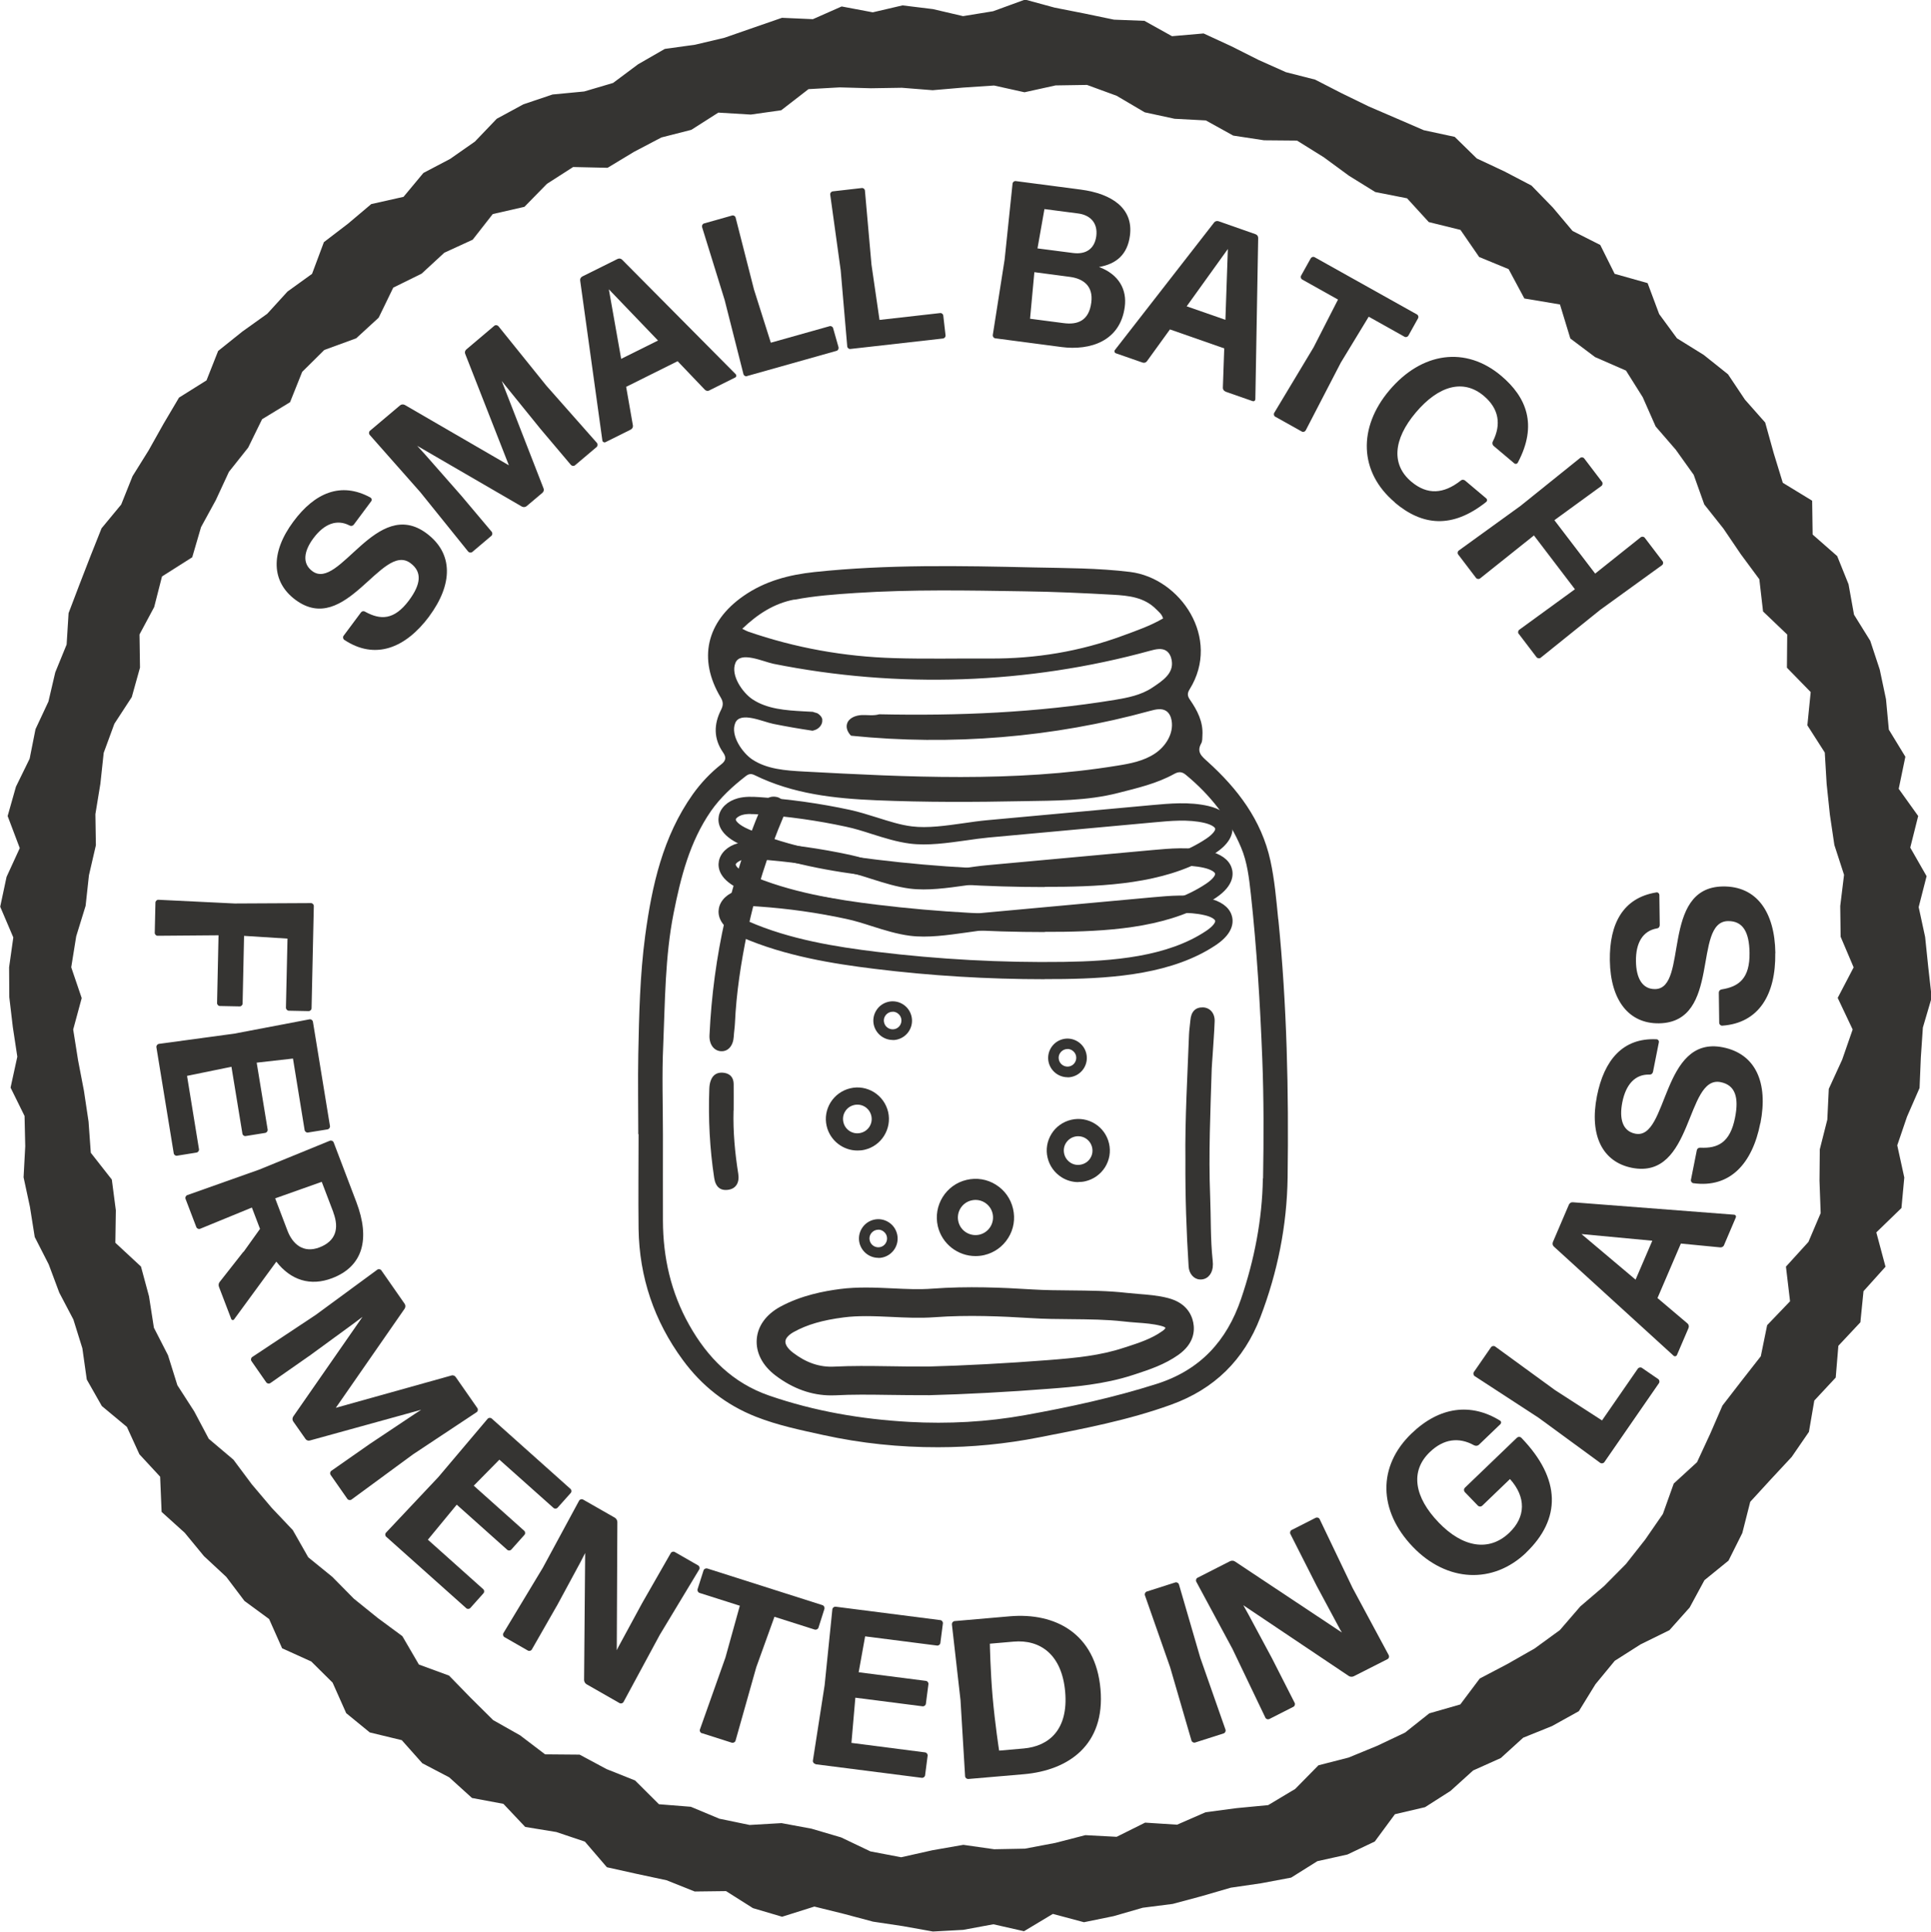 <?xml version="1.0" encoding="UTF-8"?>
<svg id="Layer_1" data-name="Layer 1" xmlns="http://www.w3.org/2000/svg" viewBox="0 0 197.4 197.48">
  <defs>
    <style>
      .cls-1 {
        fill: #353432;
      }
    </style>
  </defs>
  <path class="cls-1" d="M43.88,63c-2.44,3.27-5.54,4.49-8.69,2.4-.13-.1-.16-.29-.07-.41l1.78-2.39c.09-.13.27-.17.43-.07,1.56.85,2.95.88,4.47-1.15,1.22-1.64,1.39-2.91.16-3.82-2.93-2.19-6.61,7.59-11.77,3.74-2.43-1.81-2.59-4.78-.19-8,2.17-2.92,4.84-4.09,7.86-2.45.14.08.19.25.09.38l-1.78,2.39c-.11.14-.28.18-.44.09-1.27-.66-2.56-.2-3.68,1.29-.97,1.3-1.2,2.58-.12,3.38,2.77,2.06,6.54-7.69,11.68-3.86,2.75,2.05,2.7,5.2.25,8.5"/>
  <path class="cls-1" d="M47.16,50.67l3.1,3.68c.1.12.09.32-.03.42l-1.95,1.65c-.12.1-.31.08-.42-.04l-4.9-6.08-5.17-5.85c-.1-.12-.09-.32.03-.42l3.07-2.59c.14-.12.33-.13.49-.05l10.64,6.17-4.46-11.38c-.07-.15-.03-.34.11-.46l2.86-2.42c.12-.1.31-.08.42.04l4.9,6.08,5.17,5.85c.1.12.09.32-.03.42l-2.21,1.87c-.12.1-.31.08-.42-.04l-3.11-3.68-3.5-4.32-.46-.58,4.27,10.97c.07.15.03.34-.11.46l-1.61,1.36c-.14.12-.33.13-.49.05l-10.7-6.21.87.96,3.64,4.14Z"/>
  <path class="cls-1" d="M67.26,34.8l-5.02-5.23,1.26,7.11,3.76-1.87ZM72.52,39.91c-.16.08-.35.05-.47-.08l-2.78-2.91-5.26,2.62.69,3.95c.03.16-.06.34-.22.42l-2.59,1.29c-.12.06-.28-.02-.31-.16l-2.27-16.36c-.03-.17.06-.34.22-.42l3.6-1.79c.16-.08.35-.05.47.08l11.61,11.7c.1.11.08.27-.06.34l-2.63,1.31Z"/>
  <path class="cls-1" d="M76.36,38.45c-.15.04-.32-.05-.36-.21l-1.92-7.57-2.31-7.46c-.04-.15.05-.33.2-.37l2.87-.81c.15-.04.32.05.36.21l1.88,7.36,1.72,5.43,6.01-1.69c.15-.04.32.05.36.21l.55,1.94c.04.16-.05.33-.2.37l-9.16,2.58Z"/>
  <path class="cls-1" d="M86.93,35.67c-.16.02-.31-.11-.32-.27l-.67-7.78-1.07-7.73c-.02-.16.1-.31.26-.33l2.97-.34c.16-.02.31.11.32.27l.67,7.57.82,5.64,6.2-.7c.16-.02.31.11.32.27l.23,2c.02.16-.1.31-.26.33l-9.46,1.07Z"/>
  <path class="cls-1" d="M106.06,25.39l3.63.47c1.31.17,2.2-.41,2.38-1.72.18-1.42-.69-2.17-1.85-2.32l-3.45-.45-.71,4.02ZM105.3,32.58l3.45.45c1.4.18,2.57-.23,2.81-2.11.22-1.7-.83-2.44-2.19-2.62l-3.63-.48-.44,4.75ZM108.5,35.47l-6.76-.89c-.15-.02-.27-.17-.25-.34l1.21-7.71.81-7.76c.02-.16.17-.28.33-.26l6.65.87c3.18.42,5.39,1.92,5.02,4.7-.25,1.93-1.38,2.9-3.16,3.21,2.03.76,2.87,2.31,2.63,4.08-.46,3.49-3.51,4.49-6.49,4.1"/>
  <path class="cls-1" d="M125.27,32.69l.25-7.24-4.21,5.86,3.96,1.38ZM125.28,40.02c-.17-.06-.28-.22-.27-.39l.14-4.02-5.55-1.94-2.35,3.25c-.1.14-.28.2-.45.14l-2.73-.95c-.13-.04-.19-.21-.1-.33l10.14-13.03c.1-.14.28-.19.45-.14l3.79,1.33c.17.06.28.22.27.39l-.29,16.47c0,.15-.13.25-.28.2l-2.78-.97Z"/>
  <path class="cls-1" d="M130.37,42.6c-.14-.08-.19-.26-.11-.4l4.02-6.69,2.5-4.89-3.66-2.05c-.14-.08-.19-.26-.11-.4l.98-1.76c.08-.14.26-.2.4-.12l10.46,5.85c.14.08.19.26.11.4l-.98,1.76c-.08.14-.26.2-.4.12l-3.66-2.05-2.85,4.69-3.59,6.93c-.08.14-.26.2-.4.12l-2.7-1.51Z"/>
  <path class="cls-1" d="M142.59,51.35c-3.69-3.11-3.75-7.67-.57-11.44,3.33-3.95,7.83-4.55,11.45-1.49,2.57,2.17,3.74,5,1.7,8.85-.07.15-.25.19-.37.09l-2.11-1.78c-.12-.1-.17-.29-.08-.46.88-1.74.62-3.35-.92-4.65-2.09-1.77-4.63-1.06-6.96,1.7-2.33,2.76-2.5,5.34-.46,7.06,1.66,1.4,3.32,1.25,5.05-.1.14-.13.33-.11.45-.01l2.16,1.82c.12.1.12.28-.02.38-3.48,2.76-6.52,2.41-9.32.05"/>
  <path class="cls-1" d="M155.25,64.79c-.1-.12-.07-.32.06-.42l5.69-4.14-4.19-5.5-5.5,4.39c-.13.1-.32.08-.42-.05l-1.82-2.39c-.1-.12-.07-.32.06-.41l6.32-4.57,6.08-4.89c.13-.1.32-.08.42.05l1.82,2.39c.09.12.07.32-.06.42l-4.81,3.5,4.17,5.46,4.65-3.71c.13-.1.32-.08.42.05l1.82,2.39c.1.12.07.32-.06.41l-6.32,4.57-6.08,4.89c-.13.1-.32.07-.42-.05l-1.82-2.39Z"/>
  <path class="cls-1" d="M15.89,92.26c0-.16.15-.3.31-.29l7.79.38,7.8-.04c.16,0,.3.15.29.31l-.23,10.44c0,.16-.15.3-.31.29l-2.01-.04c-.16,0-.3-.15-.3-.31l.16-7.06-4.44-.28-.15,6.92c0,.16-.15.3-.31.29l-2.01-.04c-.16,0-.3-.15-.29-.31l.15-6.92-6.23.05c-.16,0-.3-.15-.29-.31l.07-3.08Z"/>
  <path class="cls-1" d="M15.99,107.05c-.03-.16.09-.32.25-.35l7.73-1.05,7.67-1.46c.16-.03.32.09.35.25l1.74,10.65c.03.16-.09.32-.25.35l-1.99.32c-.16.03-.32-.09-.35-.25l-1.19-7.31-3.71.42,1.12,6.83c.03.16-.09.32-.25.35l-1.99.32c-.16.03-.32-.09-.34-.25l-1.12-6.83-4.54.93,1.22,7.49c.03.16-.09.32-.25.35l-1.99.32c-.16.03-.32-.09-.34-.25l-1.77-10.83Z"/>
  <path class="cls-1" d="M34.08,123.92l-1.19-3.12-4.76,1.69,1.26,3.31c.53,1.38,1.63,2.33,3.27,1.7,1.64-.63,2.05-1.9,1.41-3.58M24.9,127.96l1.68-2.35-.83-2.18-5.29,2.17c-.15.06-.33-.02-.39-.17l-1.1-2.88c-.06-.15.02-.33.17-.39l7.36-2.61,7.22-2.95c.15-.06.33.02.39.17l2.32,6.1c1.44,3.79.67,6.58-2.48,7.78-2.23.85-4.23.2-5.7-1.69l-4.32,5.9c-.08.11-.24.09-.29-.04l-1.25-3.27c-.07-.17-.05-.38.07-.52l2.42-3.08Z"/>
  <path class="cls-1" d="M31.59,138.61l-3.95,2.76c-.13.09-.33.06-.42-.07l-1.51-2.17c-.09-.13-.06-.33.07-.42l6.5-4.31,6.29-4.62c.13-.09.33-.06.42.08l2.37,3.4c.11.15.1.35.01.5l-7.04,10.14,11.81-3.3c.16-.06.35.01.45.16l2.21,3.17c.09.13.06.33-.08.42l-6.5,4.31-6.29,4.62c-.13.09-.33.06-.42-.07l-1.71-2.45c-.09-.13-.06-.33.07-.42l3.95-2.76,4.62-3.08.62-.4-11.38,3.14c-.16.05-.35-.01-.45-.16l-1.25-1.78c-.11-.15-.1-.35-.01-.5l7.09-10.2-1.04.78-4.45,3.25Z"/>
  <path class="cls-1" d="M39.48,157.08c-.12-.11-.13-.3-.02-.42l5.35-5.68,5.04-5.96c.11-.12.3-.13.42-.02l8.05,7.19c.12.11.13.3.02.42l-1.34,1.5c-.11.12-.3.13-.42.02l-5.53-4.93-2.62,2.66,5.16,4.61c.12.11.13.3.02.42l-1.34,1.5c-.11.12-.3.13-.42.02l-5.16-4.61-2.95,3.58,5.66,5.06c.12.11.13.3.02.42l-1.34,1.5c-.11.12-.31.13-.42.02l-8.19-7.31Z"/>
  <path class="cls-1" d="M56.91,164.16l-2.54,4.44c-.08.14-.27.19-.41.11l-2.39-1.37c-.14-.08-.19-.27-.11-.41l4.03-6.68,3.71-6.86c.08-.14.27-.19.41-.11l3.24,1.85c.16.09.26.29.26.44l-.06,13.11.16-.33,2.43-4.48,2.93-5.12c.08-.14.27-.19.41-.11l2.39,1.37c.14.08.19.27.11.41l-4.03,6.68-3.71,6.87c-.08.14-.27.19-.41.11l-3.36-1.92c-.16-.09-.26-.28-.26-.44l.11-12.98-.51.99-2.4,4.44Z"/>
  <path class="cls-1" d="M71.74,177.16c-.15-.05-.24-.22-.19-.38l2.61-7.36,1.47-5.29-4.12-1.31c-.15-.05-.24-.22-.2-.38l.61-1.92c.05-.15.22-.24.38-.2l11.78,3.75c.15.05.24.22.2.38l-.61,1.92c-.05.15-.22.24-.38.2l-4.12-1.31-1.86,5.16-2.12,7.51c-.05.15-.22.24-.38.2l-3.04-.97Z"/>
  <path class="cls-1" d="M83.36,180.3c-.16-.02-.28-.17-.26-.34l1.2-7.71.79-7.76c.02-.16.18-.28.34-.26l10.7,1.37c.16.02.28.18.26.34l-.26,2c-.02.16-.18.28-.34.26l-7.35-.94-.66,3.67,6.87.88c.16.02.28.17.26.34l-.26,2c-.02.16-.18.28-.34.26l-6.87-.88-.4,4.62,7.53.97c.16.02.28.18.26.34l-.26,2c-.02.16-.18.28-.34.26l-10.88-1.39Z"/>
  <path class="cls-1" d="M102.14,178.94l2.51-.22c2.61-.23,4.57-1.95,4.24-5.78-.33-3.83-2.56-5.38-5.28-5.14l-2.42.21s.05,2.74.28,5.41c.24,2.74.66,5.5.67,5.52M98.99,181.84c-.16.01-.31-.11-.33-.27l-.47-7.79-.88-7.75c-.01-.16.11-.31.27-.33l5.65-.49c4.64-.4,8.77,1.75,9.27,7.44.5,5.72-3.28,8.3-7.82,8.7l-5.7.49Z"/>
  <path class="cls-1" d="M122.18,178.11c-.15.05-.33-.04-.38-.2l-2.18-7.49-2.58-7.36c-.05-.15.04-.33.19-.38l2.91-.93c.15-.05.33.04.38.2l2.18,7.49,2.58,7.36c.05.15-.04.33-.19.38l-2.91.93Z"/>
  <path class="cls-1" d="M130.03,169.5l2.32,4.56c.07.14.01.33-.13.4l-2.46,1.25c-.15.07-.33.01-.4-.13l-3.37-7.04-3.7-6.87c-.07-.14-.01-.33.13-.4l3.32-1.69c.16-.08.38-.07.51.03l10.93,7.26-.19-.32-2.41-4.49-2.67-5.27c-.07-.14-.01-.33.13-.4l2.46-1.25c.15-.07.33-.01.4.13l3.37,7.04,3.7,6.88c.07.15.01.33-.13.4l-3.45,1.75c-.16.08-.38.06-.51-.03l-10.78-7.23.54.97,2.39,4.45Z"/>
  <path class="cls-1" d="M156.03,158.69c-3.39,3.26-8.12,3.05-11.6-.58-3.54-3.69-3.62-8.24-.13-11.59,2.87-2.76,6.07-3.14,9.03-1.32.15.08.16.26.04.38l-2.19,2.1c-.12.11-.31.14-.49.05-1.57-.87-3.13-.65-4.53.7-2.04,1.96-1.57,4.62.92,7.2,2.44,2.54,5.15,3.02,7.22,1.03,1.67-1.6,1.73-3.62.06-5.48l-2.84,2.73c-.12.11-.31.11-.43,0l-1.35-1.4c-.11-.12-.11-.31,0-.43l5.34-5.13c.12-.11.31-.11.43,0,4.12,4.26,4.06,8.33.5,11.75"/>
  <path class="cls-1" d="M164.01,149.45c-.09.13-.29.17-.42.08l-6.3-4.61-6.54-4.26c-.13-.09-.17-.29-.08-.42l1.75-2.53c.09-.13.29-.17.42-.08l6.14,4.47,4.79,3.09,3.66-5.29c.09-.13.29-.17.42-.08l1.66,1.14c.13.09.17.29.08.42l-5.58,8.07Z"/>
  <path class="cls-1" d="M168.91,126.82l-7.24-.68,5.53,4.66,1.71-3.98ZM176.26,127.25c-.07.17-.24.27-.41.25l-4.02-.39-2.39,5.57,3.07,2.6c.13.11.17.3.1.47l-1.18,2.75c-.05.13-.23.18-.34.08l-12.24-11.16c-.13-.11-.17-.3-.1-.47l1.63-3.81c.07-.17.24-.27.41-.25l16.48,1.27c.15.01.24.15.17.3l-1.19,2.79Z"/>
  <path class="cls-1" d="M179.95,114.81c-.81,4.13-3.1,6.65-6.85,6.13-.16-.03-.27-.19-.24-.35l.6-3.02c.03-.16.17-.27.36-.26,1.78.09,3.05-.51,3.55-3.08.41-2.07.02-3.32-1.48-3.62-3.59-.71-2.75,10-9.06,8.76-2.98-.59-4.38-3.27-3.58-7.33.73-3.68,2.64-5.97,6.08-5.81.16,0,.28.15.25.31l-.6,3.02c-.04.18-.18.29-.36.28-1.43-.05-2.41.96-2.78,2.85-.32,1.64.01,2.93,1.33,3.19,3.38.67,2.65-10.07,8.94-8.83,3.36.66,4.67,3.61,3.85,7.77"/>
  <path class="cls-1" d="M181.48,97.43c.06,4.21-1.66,7.15-5.43,7.41-.16,0-.3-.13-.3-.3l-.04-3.08c0-.16.11-.3.3-.33,1.76-.28,2.88-1.13,2.84-3.74-.03-2.11-.67-3.26-2.2-3.24-3.66.05-.62,10.36-7.06,10.45-3.03.04-4.96-2.29-5.02-6.44-.05-3.75,1.35-6.39,4.75-6.94.16-.03.3.09.31.25l.04,3.08c0,.19-.11.33-.3.35-1.41.25-2.16,1.44-2.13,3.36.02,1.67.62,2.86,1.96,2.84,3.45-.05.51-10.4,6.92-10.49,3.43-.05,5.31,2.57,5.37,6.8"/>
  <path class="cls-1" d="M107.92,8.73l3.2-.05,3.03,1.11,2.87,1.69,3.05.66,3.2.17,2.8,1.55,3.15.48,3.37.03,2.73,1.7,2.59,1.9,2.68,1.66,3.25.64,2.22,2.43,3.24.8,1.91,2.77,3.01,1.24,1.61,3,3.64.61,1.06,3.48,2.53,1.9,3.16,1.38,1.71,2.72,1.32,2.99,2.06,2.38,1.83,2.56,1.08,3.03,1.96,2.47,1.77,2.61,1.9,2.57.38,3.29,2.47,2.36-.03,3.39,2.43,2.49-.34,3.4,1.78,2.78.19,3.2.33,3.14.46,3.11.99,3.05-.39,3.19.04,3.14,1.33,3.13-1.63,3.12,1.53,3.23-1.07,3.08-1.37,2.99-.15,3.14-.77,3.04-.03,3.21.12,3.31-1.25,2.94-2.3,2.53.42,3.54-2.34,2.44-.65,3.18-1.98,2.53-1.94,2.51-1.26,2.9-1.34,2.89-2.38,2.18-1.11,3.11-1.81,2.62-1.97,2.5-2.24,2.26-2.42,2.07-2.09,2.42-2.58,1.88-2.79,1.59-2.82,1.48-1.99,2.65-3.17.91-2.48,1.97-2.85,1.35-2.92,1.2-3.08.79-2.38,2.42-2.76,1.65-3.24.31-3.16.42-2.91,1.27-3.27-.21-2.91,1.45-3.2-.17-3.06.79-3.11.59-3.15.06-3.15-.45-3.15.55-3.21.72-3.14-.6-3-1.43-3.02-.89-3.07-.57-3.26.19-3.09-.64-2.92-1.22-3.26-.26-2.44-2.43-2.91-1.16-2.76-1.48-3.53-.03-2.55-1.94-2.76-1.56-2.29-2.27-2.22-2.28-3.08-1.13-1.69-2.9-2.52-1.86-2.44-1.97-2.2-2.23-2.46-2-1.58-2.78-2.16-2.28-2.03-2.4-1.88-2.52-2.52-2.13-1.49-2.81-1.72-2.67-.96-3.07-1.44-2.81-.5-3.21-.82-3.04-2.62-2.43.05-3.32-.41-3.14-2.15-2.74-.23-3.19-.47-3.14-.6-3.12-.5-3.15.87-3.21-1.07-3.15.51-3.17.96-3.11.34-3.12.71-3.07-.05-3.18.51-3.11.34-3.16,1.09-2.97,1.78-2.73.84-3.01-.05-3.39,1.5-2.8.8-3.13,3.09-1.96.9-3.08,1.51-2.76,1.34-2.89,1.97-2.48,1.42-2.9,2.86-1.74,1.24-3.1,2.26-2.24,3.26-1.19,2.3-2.11,1.49-3.07,2.9-1.43,2.32-2.14,2.9-1.33,2.05-2.62,3.24-.74,2.3-2.35,2.68-1.72,3.52.08,2.7-1.63,2.8-1.47,3.06-.78,2.76-1.76,3.32.2,3.11-.44,2.79-2.16,3.19-.18,3.19.09,3.16-.05,3.15.25,3.13-.27,3.15-.21,3.11.69,3.22-.71ZM104.67,0l-3.15,1.15-3.07.5-3.08-.72-3.11-.38-3.04.71-3.18-.6-2.94,1.3-3.16-.14-2.95,1.02-2.93,1.02-3,.71-3.1.43-2.73,1.57-2.56,1.91-2.95.87-3.24.31-2.97,1-2.73,1.48-2.23,2.33-2.53,1.77-2.74,1.44-2.03,2.44-3.3.74-2.37,2-2.47,1.89-1.21,3.24-2.51,1.81-2.07,2.27-2.56,1.83-2.46,1.97-1.19,3.01-2.81,1.76-1.59,2.69-1.52,2.71-1.64,2.63-1.16,2.9-2.01,2.43-1.15,2.89-1.12,2.89-1.1,2.89-.2,3.21-1.16,2.84-.7,2.99-1.32,2.82-.6,3.02-1.4,2.86-.85,3,1.24,3.28-1.35,2.94-.65,3.05,1.34,3.14-.43,3.05.02,3.06.36,3.05.46,3.03-.69,3.16,1.43,2.9.07,3.09-.17,3.18.65,3.02.49,3.08,1.43,2.8,1.08,2.89,1.44,2.74.92,2.95.45,3.19,1.54,2.71,2.56,2.13,1.28,2.8,2.12,2.29.15,3.6,2.36,2.13,1.97,2.39,2.28,2.12,1.86,2.46,2.52,1.85,1.33,2.99,2.98,1.35,2.18,2.16,1.39,3.12,2.41,1.97,3.27.79,2.1,2.36,2.75,1.44,2.33,2.11,3.21.6,2.23,2.36,3.18.52,2.92.98,2.25,2.62,3.06.68,3.04.65,2.88,1.15,3.2-.04,2.75,1.74,2.98.88,3.3-1.04,2.99.74,3,.8,3.06.46,3.07.55,3.1-.17,3.08-.57,3.13.71,2.95-1.77,3.18.85,3.03-.62,2.98-.86,3.06-.39,2.98-.8,2.96-.86,3.09-.45,3.08-.58,2.68-1.68,3.07-.68,2.8-1.33,2.06-2.79,3.08-.72,2.6-1.66,2.31-2.09,2.83-1.27,2.29-2.08,2.95-1.19,2.74-1.52,1.7-2.76,1.97-2.39,2.64-1.68,2.95-1.45,2.07-2.32,1.51-2.79,2.46-2,1.41-2.82.81-3.19,2.1-2.29,2.14-2.3,1.76-2.56.55-3.2,2.19-2.35.27-3.25,2.25-2.4.32-3.18,2.25-2.5-.94-3.51,2.57-2.49.29-3.12-.72-3.29,1-2.93,1.28-2.93.13-3.1.21-3.08.9-3.06-.35-3.11-.32-3.09-.66-3.05.81-3.16-1.67-2.92.81-3.23-1.99-2.78.68-3.28-1.69-2.77-.29-3.11-.64-3.03-.97-2.94-1.66-2.67-.56-3.11-1.16-2.88-2.51-2.2-.05-3.46-3-1.83-.93-3.03-.87-3.13-2.07-2.34-1.73-2.59-2.48-1.98-2.74-1.7-1.82-2.48-1.18-3.16-3.37-.95-1.47-2.95-2.83-1.43-2.02-2.4-2.18-2.24-2.77-1.45-2.82-1.32-2.26-2.21-3.16-.68-2.82-1.22-2.81-1.21-2.75-1.34-2.73-1.4-2.98-.76-2.8-1.25-2.78-1.4-2.84-1.31-3.23.28-2.82-1.57-3.11-.12-3.03-.63-3.04-.6-3.05-.83Z"/>
  <path class="cls-1" d="M76.75,87.8c-.31,0-.6.02-.87.1-.39.11-.64.33-.67.45-.02.14.26.56,1.32,1.02,4.19,1.84,8.97,2.6,13.08,3.1,6.31.77,12.73,1.12,19.11,1.03,4.97-.07,10.6-.5,14.59-3.18.71-.48.96-.89.9-1.04-.06-.16-.43-.41-1.11-.57-1.65-.38-3.43-.21-5.16-.05l-16.9,1.55c-.71.07-1.47.17-2.27.29-1.94.27-3.95.56-5.76.33-1.32-.17-2.63-.58-3.89-.98-.9-.29-1.76-.56-2.61-.74-2.94-.64-5.96-1.06-8.98-1.27-.27-.02-.54-.04-.78-.04M106.79,95.27c-5.81,0-11.65-.35-17.39-1.06-4.24-.52-9.17-1.31-13.57-3.23-2.33-1.02-2.47-2.29-2.34-2.96.16-.84.9-1.54,1.93-1.82.74-.2,1.48-.17,2.24-.12,3.1.21,6.2.65,9.23,1.3.93.2,1.86.5,2.77.78,1.24.39,2.42.77,3.58.91,1.58.2,3.47-.07,5.3-.33.82-.12,1.6-.23,2.36-.3l16.9-1.55c1.78-.16,3.79-.35,5.72.09,1.26.29,2.08.87,2.37,1.68.22.61.31,1.83-1.58,3.1-4.38,2.94-10.32,3.4-15.55,3.48-.65,0-1.3.01-1.95.01"/>
  <path class="cls-1" d="M76.75,83.2c-.31,0-.6.02-.87.1-.39.11-.64.33-.66.45-.03.13.26.56,1.32,1.02,4.19,1.84,8.97,2.6,13.08,3.1,6.31.77,12.73,1.12,19.11,1.03,4.97-.07,10.6-.5,14.59-3.18.71-.48.96-.89.9-1.04-.06-.16-.43-.41-1.11-.57-1.65-.38-3.43-.21-5.16-.05l-16.9,1.55c-.71.07-1.47.17-2.27.29-1.94.27-3.95.56-5.76.33-1.32-.17-2.63-.58-3.89-.98-.9-.29-1.76-.56-2.61-.74-2.94-.64-5.96-1.06-8.98-1.27-.28-.02-.54-.03-.79-.03M106.79,90.67c-5.81,0-11.65-.35-17.4-1.06-4.24-.52-9.17-1.31-13.57-3.23-2.33-1.02-2.47-2.29-2.34-2.96.16-.84.9-1.54,1.93-1.82.74-.2,1.48-.17,2.24-.12,3.1.21,6.21.65,9.23,1.3.93.2,1.86.5,2.77.78,1.24.39,2.41.77,3.58.91,1.58.2,3.47-.07,5.3-.33.82-.12,1.6-.23,2.36-.3l16.9-1.55c1.78-.16,3.79-.35,5.72.09,1.26.29,2.08.87,2.37,1.68.22.61.31,1.83-1.58,3.1-4.38,2.94-10.32,3.4-15.55,3.48-.65,0-1.3.01-1.95.01"/>
  <path class="cls-1" d="M76.75,92.62c-.31,0-.6.02-.87.1-.39.11-.64.33-.66.45-.03.14.26.56,1.32,1.02,4.19,1.84,8.97,2.6,13.08,3.1,6.31.77,12.74,1.12,19.11,1.03,4.97-.07,10.6-.5,14.59-3.18.71-.48.96-.89.9-1.04-.06-.16-.43-.41-1.11-.56-1.65-.38-3.43-.21-5.16-.06l-16.9,1.55c-.71.07-1.47.17-2.27.29-1.94.27-3.95.56-5.76.33-1.32-.17-2.63-.58-3.89-.98-.9-.29-1.76-.56-2.61-.74-2.94-.64-5.96-1.06-8.98-1.27-.28-.02-.54-.04-.79-.04M106.79,100.09c-5.81,0-11.65-.35-17.39-1.06-4.24-.52-9.17-1.31-13.57-3.23-2.33-1.02-2.47-2.29-2.34-2.96.16-.84.9-1.54,1.93-1.82.74-.2,1.48-.17,2.24-.12,3.1.21,6.21.65,9.23,1.3.93.2,1.86.5,2.77.78,1.24.39,2.42.77,3.58.91,1.58.2,3.47-.07,5.3-.33.82-.12,1.6-.23,2.36-.29l16.9-1.55c1.78-.16,3.79-.35,5.72.09,1.26.29,2.08.87,2.37,1.68.22.61.31,1.83-1.58,3.1-4.38,2.94-10.32,3.4-15.55,3.48-.65,0-1.3.01-1.95.01"/>
  <path class="cls-1" d="M88.53,134.53c-.77,0-1.54.03-2.29.13-2.17.28-3.74.74-5.08,1.48-.53.29-.85.64-.87.96-.03.34.26.77.77,1.16,1.36,1.04,2.75,1.51,4.23,1.43,1.79-.09,3.56-.07,5.61-.04,1.2.02,2.56.04,4.06.03,3.49-.09,8.01-.33,12.11-.65,2.96-.23,5.42-.47,7.82-1.27l.23-.07c1.35-.44,2.62-.86,3.67-1.61.25-.17.32-.28.34-.31,0,0,0-.01,0-.02,0-.04-.01-.06-.02-.06,0,0-.08-.08-.43-.17-.78-.2-1.62-.27-2.51-.33-.43-.03-.87-.07-1.31-.12-1.77-.2-3.53-.21-5.4-.23-1.34-.01-2.72-.02-4.09-.11-2.93-.18-6.39-.34-9.82-.09-1.5.11-2.98.04-4.42-.03-.89-.04-1.75-.08-2.59-.08M84.97,142.63c-2.01,0-3.92-.69-5.7-2.04-1.34-1.02-2.01-2.34-1.91-3.7.1-1.35.95-2.52,2.38-3.31,2.18-1.19,4.53-1.61,6.11-1.82,1.84-.24,3.65-.15,5.4-.07,1.41.07,2.74.13,4.06.03,3.61-.27,7.19-.11,10.22.08,1.3.08,2.64.09,3.93.1,1.86.02,3.78.03,5.71.25.39.04.79.07,1.2.11.98.08,1.99.15,3.03.42,1.81.47,2.4,1.61,2.58,2.49.18.89.06,2.19-1.51,3.31-1.41,1-2.96,1.51-4.45,2l-.22.07c-2.93.96-6.02,1.21-8.51,1.4-4.15.33-8.74.57-12.28.66h-.03c-1.53,0-2.91-.01-4.12-.03-2-.03-3.73-.05-5.42.04-.16,0-.31.01-.47.01"/>
  <path class="cls-1" d="M121.18,118.64c-.05-4.31.21-8.61.37-12.91.02-.48.1-.96.14-1.44.07-.88.51-1.34,1.28-1.32.71.02,1.23.59,1.2,1.42-.04,1.17-.14,2.34-.21,3.51-.03.45-.07.9-.09,1.35-.13,4.34-.33,8.68-.16,13.01.09,2.2.02,4.4.26,6.59.03.24.03.49,0,.72-.11.78-.65,1.26-1.33,1.21-.61-.04-1.08-.59-1.13-1.31-.23-3.61-.35-7.22-.33-10.83"/>
  <path class="cls-1" d="M72.53,105.8c.38-8.07,2.12-15.83,5.28-23.27.28-.66.64-1.18,1.45-1.09.58.06.88.45,1.03.98.1.36-.03.66-.16.96-1.64,3.86-2.91,7.84-3.75,11.95-.63,3.07-1.11,6.15-1.25,9.28-.02.45-.1.9-.12,1.35-.06.94-.58,1.54-1.32,1.49-.73-.05-1.21-.73-1.16-1.65"/>
  <path class="cls-1" d="M74.99,113.51c-.06,2.17.14,4.33.48,6.47.14.9-.23,1.51-1,1.63-.82.13-1.32-.28-1.46-1.21-.46-3.02-.61-6.05-.5-9.1.01-.3.05-.61.16-.88.23-.62.73-.86,1.37-.76.62.1.95.5.96,1.13.01.9,0,1.81,0,2.71"/>
  <path class="cls-1" d="M129.1,120.46c-.07,4.21-.87,8.31-2.23,12.31-1.47,4.31-4.19,7.27-8.61,8.68-4.4,1.4-8.89,2.37-13.43,3.19-3.93.71-7.91.92-11.88.7-4.88-.27-9.69-1.09-14.32-2.69-3.71-1.28-6.29-3.86-8.18-7.23-1.86-3.31-2.67-6.88-2.68-10.65-.01-2.93,0-5.85,0-8.78h0c0-3.05-.11-6.1.03-9.14.19-4.51.18-9.05,1.06-13.5.73-3.67,1.64-7.3,3.82-10.45.98-1.4,2.22-2.53,3.56-3.57.31-.24.55-.27.9-.1,3.93,1.93,8.15,2.39,12.46,2.57,5,.21,10.01.19,15.01.09,3.24-.06,6.51-.02,9.7-.84,1.95-.5,3.93-.95,5.72-1.94.47-.26.81-.24,1.21.1,2.46,2.03,4.39,4.47,5.63,7.41.64,1.51.82,3.15,1,4.76.61,5.6.95,11.22,1.17,16.85.16,4.07.15,8.14.08,12.21M84.07,73.56c-.05-.28-.26-.5-.49-.64-.08-.05-.33-.09-.48-.16-.31-.01-.62-.03-.94-.05-1.82-.1-3.74-.23-5.25-1.24-.98-.66-2.25-2.43-1.73-3.71.5-1.24,2.83-.13,3.89.09,12.71,2.55,26.02,2.1,38.52-1.34.55-.15,1.18-.3,1.65.02.31.21.48.6.54.97.23,1.32-.9,2.07-2.02,2.81-1.12.74-2.48,1.01-3.81,1.23-8.02,1.31-16.01,1.64-24.07,1.47-.57.17-1.19.06-1.79.08-.62.03-1.32.29-1.5.89-.13.43.08.89.41,1.22,10.23,1.04,20.66.19,30.58-2.54.55-.15,1.18-.3,1.65.02.31.21.48.6.54.97.23,1.32-.6,2.65-1.73,3.39-1.12.74-2.48,1.01-3.81,1.22-10.58,1.73-21.38,1.17-32.09.6-1.82-.1-3.74-.23-5.25-1.24-.98-.66-2.25-2.44-1.73-3.71.5-1.24,2.83-.13,3.89.08,1.33.27,2.67.5,4.01.7.13-.03.27-.07.39-.13.38-.19.67-.6.6-1.01M81.2,61.3c2.08-.4,4.18-.55,6.28-.69,5.72-.37,11.45-.26,17.18-.17,3.04.04,6.08.18,9.12.35,1.59.09,3.2.25,4.42,1.49.25.26.56.47.7.93-1.28.75-2.69,1.24-4.08,1.75-4.4,1.63-8.95,2.38-13.63,2.35-3.26-.02-6.52.06-9.77-.04-5.11-.15-10.11-1.04-14.96-2.72-.17-.06-.32-.15-.58-.28,1.56-1.49,3.23-2.59,5.33-2.99M130.67,93.97c-.2-2.01-.37-4.03-.8-6-.91-4.15-3.35-7.35-6.43-10.13-.6-.54-1.14-.97-.64-1.86.12-.22.11-.53.12-.8.09-1.41-.53-2.58-1.29-3.68-.26-.38-.26-.65-.02-1.04,3.25-5.23-.94-11.37-6.09-12-3.27-.4-6.56-.39-9.84-.46-7.47-.17-14.96-.32-22.41.47-2.61.28-5.06.91-7.27,2.45-3.78,2.63-4.68,6.44-2.32,10.38.26.44.27.78.04,1.24-.76,1.48-.78,2.96.19,4.36.36.51.3.85-.17,1.22-1.12.88-2.09,1.91-2.92,3.07-3.06,4.32-4.17,9.33-4.86,14.42-.54,4.03-.63,8.11-.71,12.17-.05,2.71,0,5.43,0,8.15h.03c0,3.23-.04,6.46,0,9.69.08,4.94,1.6,9.42,4.52,13.39,1.93,2.63,4.4,4.59,7.47,5.8,2.23.88,4.56,1.36,6.88,1.87,3.87.85,7.8,1.26,11.75,1.25,3.46,0,6.92-.34,10.33-1.01,4.55-.89,9.1-1.75,13.49-3.34,4.43-1.6,7.45-4.58,9.12-8.93,1.76-4.6,2.72-9.36,2.79-14.3.12-8.81-.07-17.61-.95-26.38"/>
  <path class="cls-1" d="M110.22,116.14c-.11,0-.23.01-.34.04-.38.09-.7.32-.91.65-.21.33-.27.72-.18,1.11.09.38.32.7.65.91.33.21.72.27,1.11.18.38-.09.71-.32.91-.65.21-.33.27-.73.18-1.11-.09-.38-.32-.7-.65-.91-.24-.15-.5-.22-.77-.22M110.22,120.83c-.59,0-1.18-.17-1.69-.49-.73-.46-1.24-1.17-1.44-2.01-.2-.84-.05-1.7.4-2.43.45-.73,1.17-1.24,2.01-1.44,1.73-.41,3.47.68,3.87,2.41.2.84.05,1.7-.4,2.43-.46.73-1.17,1.24-2.01,1.44-.25.06-.49.08-.74.08"/>
  <path class="cls-1" d="M87.65,112.91c-.11,0-.22.01-.34.04-.38.09-.71.32-.91.65-.21.33-.27.73-.18,1.11.18.79.97,1.28,1.76,1.09.79-.18,1.28-.97,1.09-1.76-.09-.38-.32-.7-.65-.91-.24-.15-.5-.22-.77-.22M87.65,117.6c-1.46,0-2.79-1.01-3.14-2.49-.2-.84-.05-1.7.4-2.43.46-.73,1.17-1.24,2.01-1.44.84-.2,1.7-.05,2.43.4.73.46,1.24,1.17,1.44,2.01.4,1.73-.68,3.47-2.4,3.87-.25.06-.49.08-.73.08"/>
  <path class="cls-1" d="M99.72,122.65c-.14,0-.28.02-.41.05-.96.22-1.57,1.19-1.34,2.16.22.96,1.19,1.56,2.16,1.34.96-.23,1.56-1.19,1.34-2.16-.11-.47-.39-.86-.8-1.12-.29-.18-.61-.27-.94-.27M99.72,128.39c-1.79,0-3.42-1.23-3.85-3.05-.49-2.12.83-4.25,2.95-4.74,1.03-.24,2.09-.07,2.98.49.9.56,1.52,1.43,1.76,2.46.24,1.03.07,2.09-.49,2.98-.56.9-1.43,1.52-2.46,1.76-.3.07-.6.1-.9.1"/>
  <path class="cls-1" d="M109.13,107.23c-.07,0-.14,0-.21.02-.23.05-.43.2-.56.4-.13.2-.17.45-.11.68.11.48.6.78,1.08.67.48-.11.78-.6.67-1.08-.05-.23-.2-.43-.4-.56-.14-.09-.31-.14-.47-.14M109.13,110.11c-.9,0-1.71-.62-1.93-1.53-.12-.51-.03-1.04.25-1.49.28-.45.72-.76,1.23-.88.51-.12,1.04-.03,1.49.25.45.28.76.72.88,1.23.25,1.06-.41,2.13-1.48,2.38-.15.04-.3.05-.45.05"/>
  <path class="cls-1" d="M89.79,125.7c-.07,0-.14,0-.21.02-.23.05-.43.2-.56.4-.13.2-.17.45-.11.68.11.48.6.78,1.08.67.48-.11.78-.6.67-1.08-.05-.23-.2-.43-.4-.56-.14-.09-.31-.14-.47-.14M89.79,128.57c-.9,0-1.71-.62-1.93-1.53-.12-.51-.03-1.04.25-1.49.28-.45.72-.76,1.23-.88.51-.12,1.04-.03,1.49.25.45.28.76.72.88,1.23.25,1.06-.41,2.13-1.48,2.38-.15.04-.3.05-.45.05"/>
  <path class="cls-1" d="M91.26,103.42c-.07,0-.14,0-.21.02-.23.05-.43.2-.56.4-.13.2-.17.45-.11.68.11.48.6.78,1.08.67.48-.11.78-.6.67-1.08-.05-.23-.2-.43-.4-.56-.14-.09-.31-.14-.47-.14M91.26,106.3c-.9,0-1.71-.62-1.93-1.53-.12-.51-.03-1.04.25-1.49.28-.45.72-.76,1.23-.88s1.04-.03,1.49.25c.45.28.76.72.88,1.23.25,1.06-.41,2.13-1.48,2.38-.15.04-.3.05-.45.05"/>
</svg>